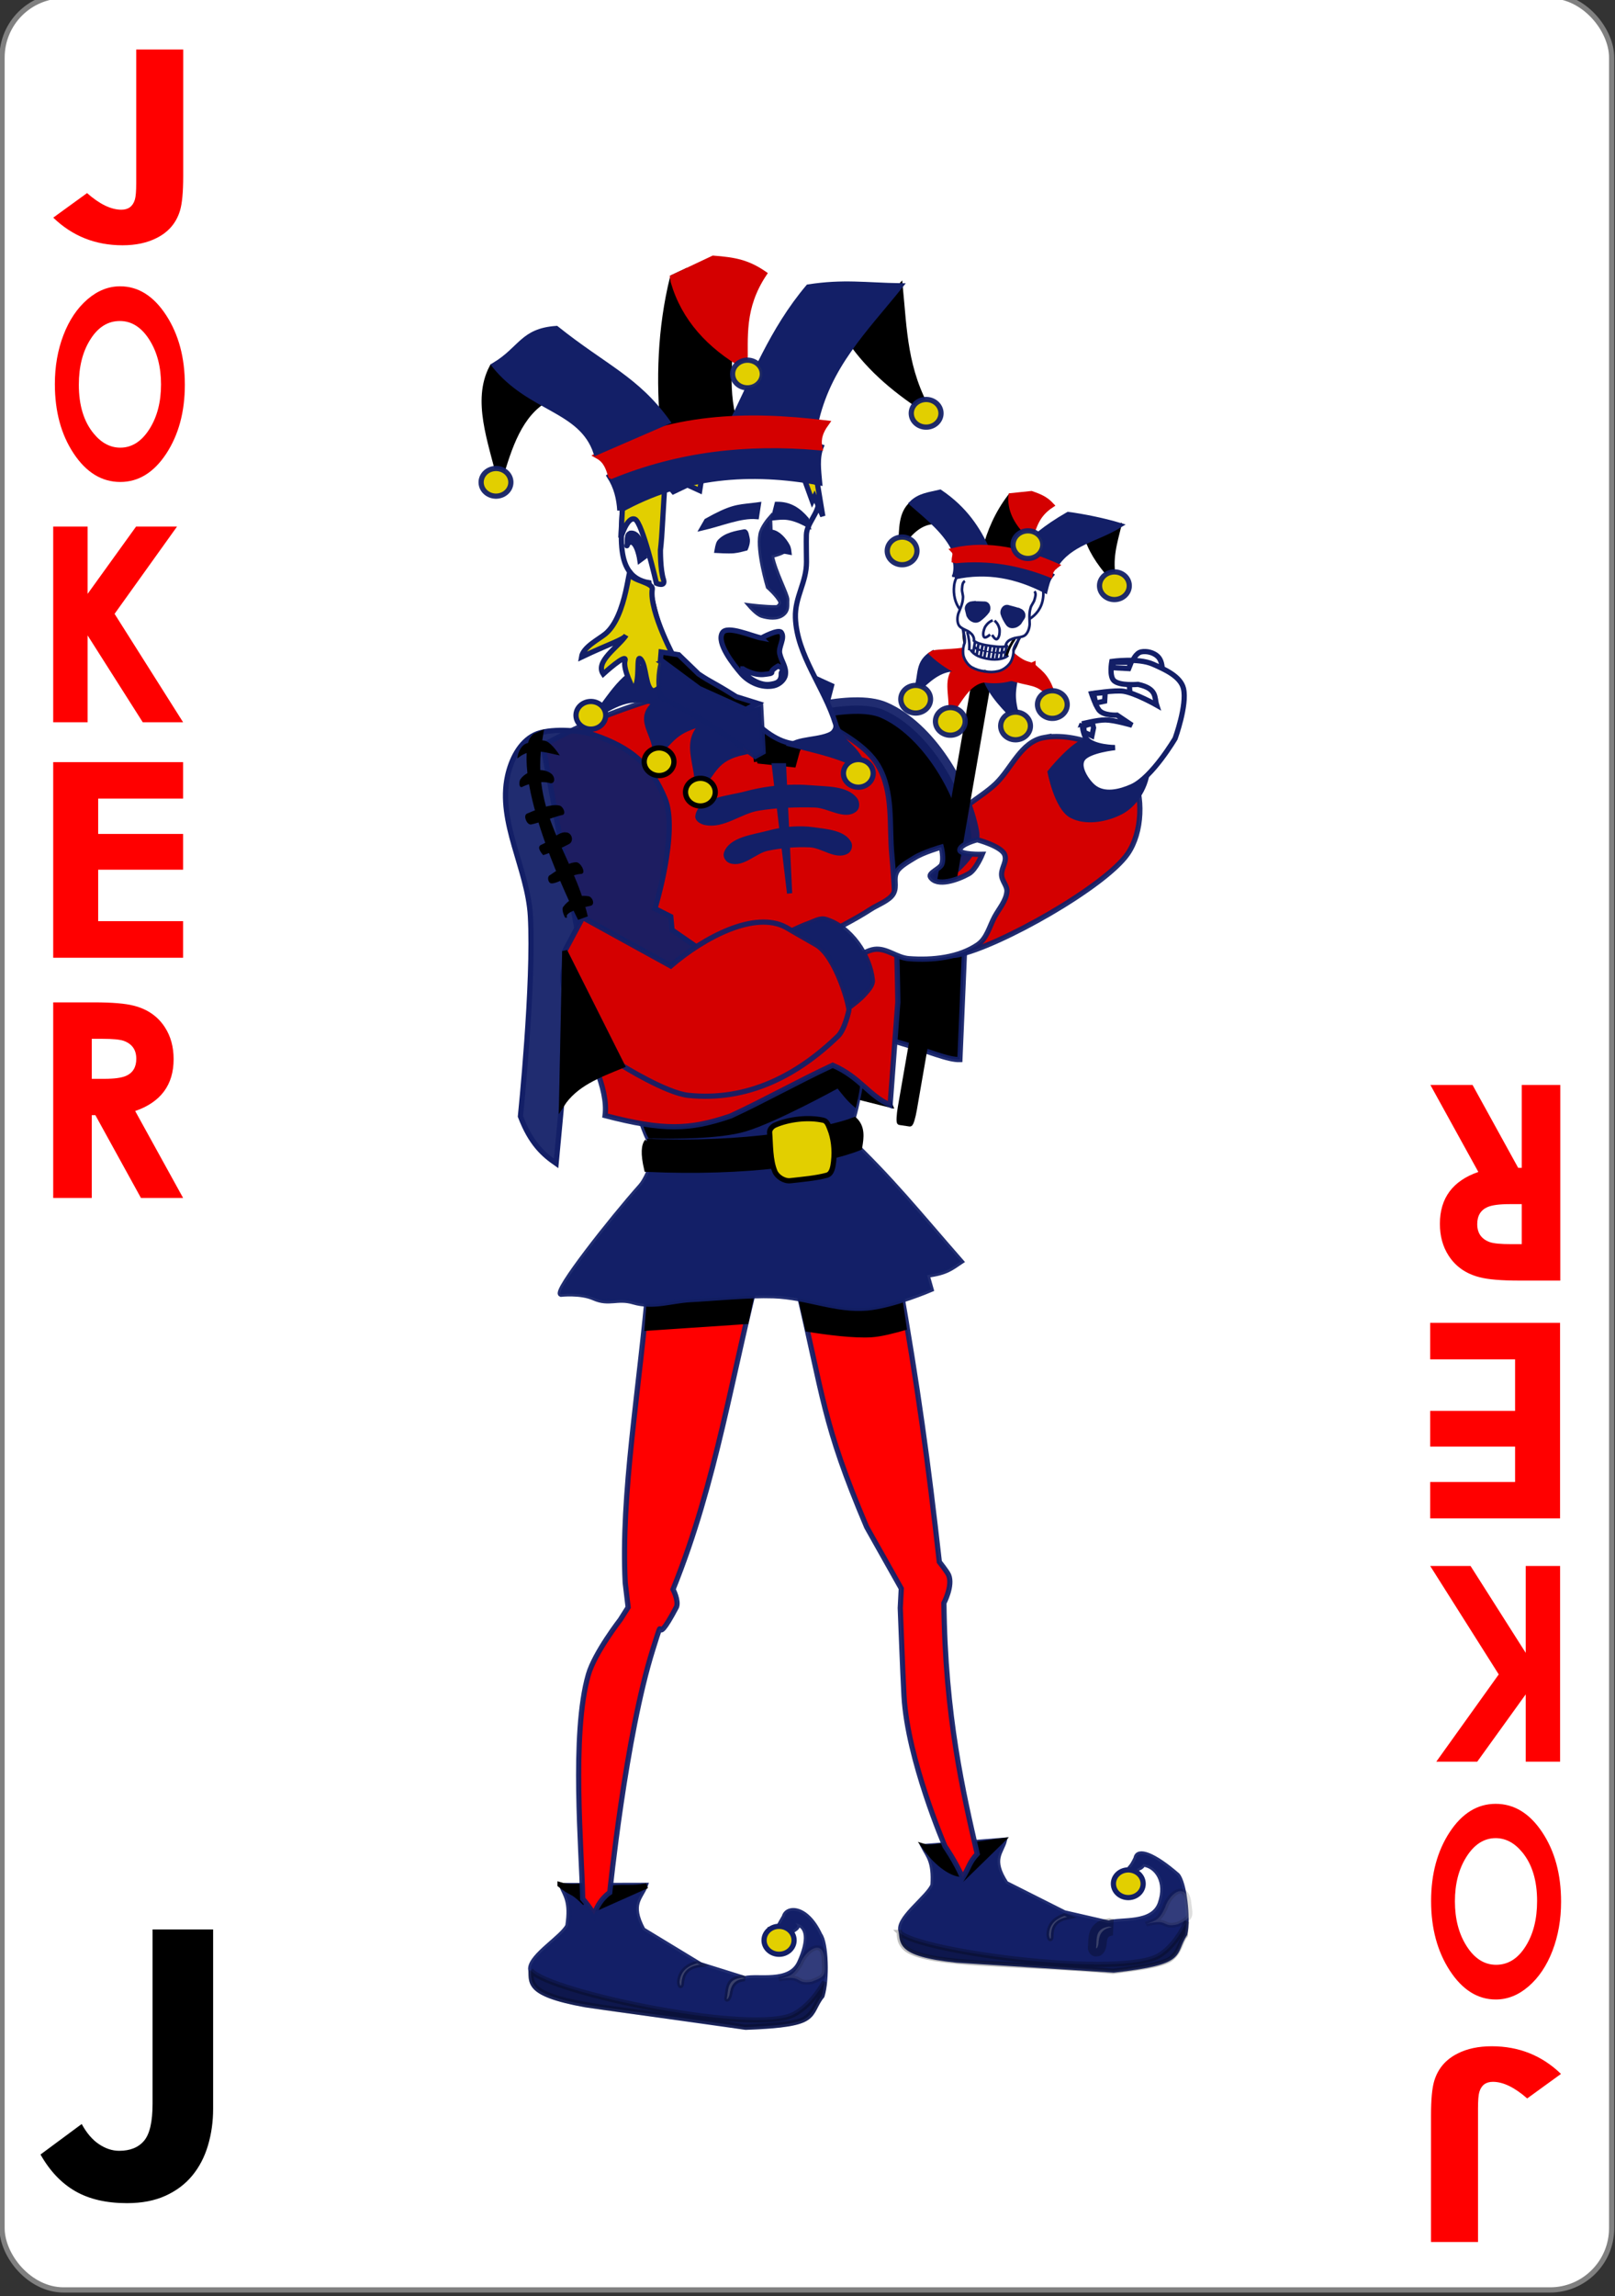 <?xml version="1.0" encoding="utf-8"?>
<!-- Generator: SketchAPI 2022.10.18.0 https://api.sketch.io -->
<svg version="1.1" xmlns="http://www.w3.org/2000/svg" xmlns:xlink="http://www.w3.org/1999/xlink" xmlns:sketchjs="https://sketch.io/dtd/" sketchjs:metadata="eyJuYW1lIjoiNGY2MWQyNzItMmM1NS00MWU4LThkYTEtOWUwZTJiNTQyYTBhLnNrZXRjaHBhZCIsInN1cmZhY2UiOnsiaXNQYWludCI6dHJ1ZSwibWV0aG9kIjoiZmlsbCIsImJsZW5kIjoibm9ybWFsIiwiZW5hYmxlZCI6dHJ1ZSwib3BhY2l0eSI6MSwidHlwZSI6InBhdHRlcm4iLCJwYXR0ZXJuIjp7InR5cGUiOiJwYXR0ZXJuIiwicmVmbGVjdCI6Im5vLXJlZmxlY3QiLCJyZXBlYXQiOiJyZXBlYXQiLCJzbW9vdGhpbmciOmZhbHNlLCJzcmMiOiJ0cmFuc3BhcmVudExpZ2h0Iiwic3giOjEsInN5IjoxLCJ4MCI6MC41LCJ4MSI6MSwieTAiOjAuNSwieTEiOjF9LCJpc0ZpbGwiOnRydWV9LCJjbGlwUGF0aCI6eyJlbmFibGVkIjp0cnVlLCJzdHlsZSI6eyJzdHJva2VTdHlsZSI6ImJsYWNrIiwibGluZVdpZHRoIjoxfX0sImRlc2NyaXB0aW9uIjoiTWFkZSB3aXRoIFNrZXRjaHBhZCIsIm1ldGFkYXRhIjp7fSwiZXhwb3J0RFBJIjo3MiwiZXhwb3J0Rm9ybWF0IjoicG5nIiwiZXhwb3J0UXVhbGl0eSI6MC45NSwidW5pdHMiOiJweCIsIndpZHRoIjozOTIsImhlaWdodCI6NTU3LCJwYWdlcyI6W3sid2lkdGgiOjM5MiwiaGVpZ2h0Ijo1NTd9XSwidXVpZCI6IjkyZDgwY2EzLTYzMWQtNGVkNS04MDc3LTRmM2NjN2MxZWY1MSJ9" width="392" height="557" viewBox="0 0 392 557">
<rect x="0" y="0" width="392" height="557" fill="#333333" stroke="none"/>
<path style="fill: none; stroke: #000000; mix-blend-mode: source-over; stroke-dasharray: none; stroke-dashoffset: 0; stroke-linecap: round; stroke-linejoin: round; stroke-miterlimit: 4; stroke-opacity: 1; stroke-width: 2;" sketchjs:tool="pencil" d="M0 0 L0.01 0.01 " transform="matrix(1,0,0,1,37,423)"/>
<path style="fill: none; stroke: #000000; mix-blend-mode: source-over; stroke-dasharray: none; stroke-dashoffset: 0; stroke-linecap: round; stroke-linejoin: round; stroke-miterlimit: 4; stroke-opacity: 1; stroke-width: 2;" sketchjs:tool="pencil" d="M0 0 L0.01 0.01 " transform="matrix(1,0,0,1,37,422)"/>
<path style="fill: none; stroke: #000000; mix-blend-mode: source-over; stroke-dasharray: none; stroke-dashoffset: 0; stroke-linecap: round; stroke-linejoin: round; stroke-miterlimit: 4; stroke-opacity: 1; stroke-width: 2;" sketchjs:tool="pencil" d="M0 0 L0.01 0.01 " transform="matrix(1,0,0,1,37,422)"/>
<g style="mix-blend-mode: source-over;" sketchjs:tool="clipart" transform="matrix(1.675,0,0,1.675,-0.134,-1.662)">
	<g id="layer1" transform="matrix(1,0,0,1,0,-719.362)" sketchjs:uid="1">
		<g id="g11669" sketchjs:uid="2">
			<rect id="rect4266" x="0.378" y="719.74" rx="8.919" ry="8.946" width="233.244" height="332.244" sketchjs:uid="3" style="fill: #ffffff; stroke: #808080; fill-opacity: 1; stroke-width: 0.756; stroke-linecap: butt; stroke-linejoin: miter; stroke-miterlimit: 4; stroke-dasharray: none; stroke-opacity: 1;"/>
			<g id="g4233" transform="matrix(0.073,0,0,0.074,-248.017,933.601)" sketchjs:uid="4" style="fill: none; stroke: #000000; stroke-width: 3.181; stroke-opacity: 1;">
			</g>
			<g id="g4211" transform="matrix(0.073,0,0,0.074,-248.017,933.601)" sketchjs:uid="5" style="fill: none; stroke: #000000; stroke-width: 3.181; stroke-opacity: 1;">
			</g>
			<g id="g4227" transform="matrix(0.073,0,0,0.074,-248.017,933.601)" sketchjs:uid="6" style="fill: none; stroke: #000000; stroke-width: 3.181; stroke-opacity: 1;">
			</g>
			<g id="text3755-0" transform="matrix(1.136,0,0,0.881,0,0)" sketchjs:uid="7" style="fill: #ff0000; fill-opacity: 1; stroke-width: 1; font-size: 3.772; font-family: 'Levenim MT'; font-renderer: native; font-weight: bold; font-style: normal;">
				<path id="path1771" d="m 23.441,846.622 q 0,3.884 -0.405,5.634 -0.704,3.051 -2.987,4.524 -1.814,1.195 -4.353,1.195 -5.185,0 -8.834,-4.545 l 4.311,-4.033 q 2.411,2.731 4.375,2.731 1.344,0 1.728,-1.664 0.171,-0.726 0.171,-2.71 V 825.795 h 5.996 z" sketchjs:uid="8" style="font-size: 43.703; line-height: 1.25;"/>
			</g>
			<g id="text3995-4" transform="matrix(0.82,0,0,1.22,0,0)" sketchjs:uid="9" style="fill: #ff0000; fill-opacity: 1; stroke-width: 1; font-size: 3.772; font-family: 'Levenim MT'; font-renderer: native; font-weight: bold; font-style: normal;">
				<path id="path1774" d="m 32.763,636.122 q 0,4.826 -3.292,8.193 -3.292,3.352 -8.118,3.352 -4.886,0 -8.223,-3.368 -3.337,-3.368 -3.337,-8.253 0,-3.157 1.518,-5.818 1.518,-2.661 4.239,-4.239 2.676,-1.548 5.773,-1.548 4.811,0 8.148,3.443 3.292,3.413 3.292,8.238 z m -4.209,-0.03 q 0,-3.127 -2.06,-5.307 -2.105,-2.225 -5.217,-2.225 -3.187,0 -5.232,2.21 -2.015,2.15 -2.015,5.352 0,3.668 2.631,5.803 2.045,1.669 4.69,1.669 3.082,0 5.172,-2.225 2.03,-2.165 2.03,-5.277 z" sketchjs:uid="10" style="font-size: 30.789; line-height: 1.25;"/>
			</g>
			<g id="text3999-9" transform="matrix(0.956,0,0,1.046,0,0)" sketchjs:uid="11" style="fill: #ff0000; fill-opacity: 1; stroke-width: 1; font-size: 3.772; font-family: 'Levenim MT'; font-renderer: native; font-weight: bold; font-style: normal;">
				<path id="path1777" d="M 27.839,788.675 H 21.723 L 13.361,776.646 V 788.675 H 8.148 v -27.096 h 5.213 v 9.321 l 7.35,-9.321 h 6.208 l -9.468,12.084 z" sketchjs:uid="12" style="font-size: 37.724; line-height: 1.25;"/>
			</g>
			<g id="text4003-8" transform="matrix(1.103,0,0,0.906,0,0)" sketchjs:uid="13" style="fill: #ff0000; fill-opacity: 1; stroke-width: 1; font-size: 3.772; font-family: 'Levenim MT'; font-renderer: native; font-weight: bold; font-style: normal;">
				<path id="path1780" d="M 24.128,948.185 H 7.062 V 916.922 H 24.128 v 5.823 H 12.97 v 5.653 h 11.158 v 5.717 H 12.97 v 8.225 h 11.158 z" sketchjs:uid="14" style="font-size: 43.527; line-height: 1.25;"/>
			</g>
			<g id="text4007-2" transform="matrix(1.018,0,0,0.982,0,0)" sketchjs:uid="15" style="fill: #ff0000; fill-opacity: 1; stroke-width: 1; font-size: 3.772; font-family: 'Levenim MT'; font-renderer: native; font-weight: bold; font-style: normal;">
				<path id="path1783" d="m 26.147,910.234 h -6.001 l -6.492,-12.218 h -0.51 v 12.218 H 7.652 v -28.85 h 5.825 q 3.844,0 5.648,0.49 2.922,0.765 4.432,3.197 1.236,1.981 1.236,4.687 0,5.688 -5.472,7.649 z m -6.668,-20.534 q 0,-1.981 -1.804,-2.648 -0.824,-0.294 -3.02,-0.294 h -1.51 v 5.903 h 1.726 q 2.177,0 3.138,-0.431 1.471,-0.667 1.471,-2.53 z" sketchjs:uid="16" style="font-size: 40.166; line-height: 1.25;"/>
			</g>
			<g id="text3755-0-7" transform="matrix(-1.136,0,0,-0.881,0,0)" sketchjs:uid="17" style="fill: #ff0000; fill-opacity: 1; stroke-width: 1; font-size: 3.772; font-family: 'Levenim MT'; font-renderer: native; font-weight: bold; font-style: normal;">
				<path id="path1798" d="m -182.614,-1165.378 q 0,3.884 -0.405,5.634 -0.704,3.051 -2.987,4.524 -1.814,1.195 -4.353,1.195 -5.185,0 -8.834,-4.545 l 4.311,-4.033 q 2.411,2.731 4.375,2.731 1.344,0 1.728,-1.664 0.171,-0.726 0.171,-2.71 v -21.958 h 5.996 z" sketchjs:uid="18" style="font-size: 43.703; line-height: 1.25;"/>
			</g>
			<g id="text3995-4-1" transform="matrix(-0.82,0,0,-1.22,0,0)" sketchjs:uid="19" style="fill: #ff0000; fill-opacity: 1; stroke-width: 1; font-size: 3.772; font-family: 'Levenim MT'; font-renderer: native; font-weight: bold; font-style: normal;">
				<path id="path1795" d="m -253.001,-816.125 q 0,4.826 -3.292,8.193 -3.292,3.352 -8.118,3.352 -4.886,0 -8.223,-3.368 -3.337,-3.368 -3.337,-8.253 0,-3.157 1.518,-5.818 1.518,-2.661 4.239,-4.239 2.676,-1.548 5.773,-1.548 4.811,0 8.148,3.443 3.292,3.413 3.292,8.238 z m -4.209,-0.03 q 0,-3.127 -2.06,-5.307 -2.105,-2.225 -5.217,-2.225 -3.187,0 -5.232,2.21 -2.014,2.15 -2.014,5.352 0,3.668 2.631,5.803 2.045,1.669 4.69,1.669 3.082,0 5.172,-2.225 2.03,-2.165 2.03,-5.277 z" sketchjs:uid="20" style="font-size: 30.789; line-height: 1.25;"/>
			</g>
			<g id="text3999-9-2" transform="matrix(-0.956,0,0,-1.046,0,0)" sketchjs:uid="21" style="fill: #ff0000; fill-opacity: 1; stroke-width: 1; font-size: 3.772; font-family: 'Levenim MT'; font-renderer: native; font-weight: bold; font-style: normal;">
				<path id="path1792" d="m -216.874,-905.489 h -6.115 l -8.363,-12.028 v 12.028 h -5.213 v -27.096 h 5.213 v 9.321 l 7.35,-9.321 h 6.208 l -9.468,12.084 z" sketchjs:uid="22" style="font-size: 37.724; line-height: 1.25;"/>
			</g>
			<g id="text4003-8-2" transform="matrix(-1.103,0,0,-0.906,0,0)" sketchjs:uid="23" style="fill: #ff0000; fill-opacity: 1; stroke-width: 1; font-size: 3.772; font-family: 'Levenim MT'; font-renderer: native; font-weight: bold; font-style: normal;">
				<path id="path1789" d="m -187.965,-1006.543 h -17.066 v -31.264 h 17.066 v 5.823 h -11.158 v 5.653 h 11.158 v 5.717 h -11.158 v 8.225 h 11.158 z" sketchjs:uid="24" style="font-size: 43.527; line-height: 1.25;"/>
			</g>
			<g id="text4007-2-1" transform="matrix(-1.018,0,0,-0.982,0,0)" sketchjs:uid="25" style="fill: #ff0000; fill-opacity: 1; stroke-width: 1; font-size: 3.772; font-family: 'Levenim MT'; font-renderer: native; font-weight: bold; font-style: normal;">
				<path id="path1786" d="m -203.692,-893.565 h -6.001 l -6.492,-12.218 h -0.51 v 12.218 h -5.491 v -28.85 h 5.825 q 3.844,0 5.648,0.49 2.922,0.765 4.432,3.197 1.236,1.981 1.236,4.687 0,5.688 -5.472,7.649 z m -6.668,-20.534 q 0,-1.981 -1.804,-2.648 -0.824,-0.294 -3.02,-0.294 h -1.51 v 5.903 h 1.726 q 2.177,0 3.138,-0.431 1.471,-0.667 1.471,-2.53 z" sketchjs:uid="26" style="font-size: 40.166; line-height: 1.25;"/>
			</g>
			<path id="path15686-8" d="m 164.77,822.392 c -1.26,-0.864 -1.003,-2.815 -0.974,-4.27 0.017,-0.889 0.193,-1.831 0.696,-2.588 0.225,-0.338 0.556,-0.693 0.974,-0.776 0.804,-0.16 1.785,0.107 2.366,0.647 0.581,0.54 0.672,1.436 0.696,2.2 0.018,0.575 -0.32,1.114 -0.418,1.682 -0.162,0.941 0.446,2.173 -0.278,2.847 -0.725,0.674 -2.238,0.824 -3.062,0.259 z" sketchjs:uid="27" style="fill: #ffffff; stroke: #131f67; fill-opacity: 1; stroke-width: 0.756; stroke-miterlimit: 4; stroke-dasharray: none; stroke-opacity: 1;"/>
			<path id="path3384-9" d="m 129.064,880.383 -2.291,-6.218 -6.023,0.457 2.063,4.187 z" sketchjs:uid="28" style="fill: #000000; stroke: #000000; fill-opacity: 1; stroke-width: 0.756; stroke-miterlimit: 4; stroke-dasharray: none; stroke-opacity: 1;"/>
			<path id="path3958-2" d="m 81.462,993.422 c 0.582,1.412 1.452,2.276 0.91,5.834 -0.824,1.668 -5.32,4.286 -5.389,6.194 0.315,1.781 -1.165,3.589 7.942,5.234 l 23.234,3.261 c 11.065,-0.394 8.801,-1.753 11.037,-4.56 0.735,-2.314 0.57,-7.645 -0.33,-8.815 -1.945,-4.181 -4.778,-4.034 -5.117,-2.63 -1.437,2.477 -0.73,1.128 -0.9,4.336 1.31,-2.712 3.561,-2.473 2.476,-3.426 1.965,0.364 2.092,2.539 0.621,5.756 -1.443,3.096 -6.071,1.826 -7.923,2.299 l -6.479,-2.025 -8.296,-5.036 c -2.081,-3.842 -0.264,-4.68 0.342,-6.45 z" sketchjs:uid="29" style="fill: #131f67; stroke: #131f67; fill-opacity: 1; stroke-width: 0.756; stroke-miterlimit: 4; stroke-dasharray: none; stroke-opacity: 0.941;"/>
			<path id="path3249-7" d="m 93.814,993.451 c -2.127,0.501 -3.811,-0.007 -5.939,0.489 l -1.275,2.724 z m -12.577,-0.143 c 2.045,1.568 1.544,0.685 3.357,2.415 l 2.578,-2.515 c -1.997,0.077 -3.951,0.701 -5.935,0.1 z" sketchjs:uid="30" style="fill: #000000; stroke: #000000; fill-opacity: 1; stroke-width: 0.756; stroke-miterlimit: 4; stroke-dasharray: none; stroke-opacity: 1;"/>
			<path id="path3958-5-9" d="m 133.905,987.781 c 0.684,1.323 1.599,2.094 1.379,5.575 -0.654,1.674 -4.778,4.539 -4.682,6.389 0.457,1.699 -0.82,3.557 8.129,4.475 l 22.748,1.435 c 10.667,-1.2 8.361,-2.346 10.283,-5.226 0.512,-2.292 -0.102,-7.435 -1.073,-8.5 -3.395,-2.946 -5.77,-3.832 -5.978,-2.45 -1.178,2.501 -0.954,0.233 -0.843,3.348 1.035,-2.72 1.191,-1.44 1.888,-2.512 1.931,0.206 3.602,2.512 2.456,5.732 -1.131,3.1 -5.714,2.215 -7.465,2.809 l -6.438,-1.48 -8.454,-4.256 c -2.341,-3.562 -0.656,-4.506 -0.221,-6.263 z" sketchjs:uid="31" style="fill: #131f67; stroke: #131f67; fill-opacity: 1; stroke-width: 0.756; stroke-miterlimit: 4; stroke-dasharray: none; stroke-opacity: 0.941;"/>
			<path id="path3249-2-5" d="m 145.223,986.933 c -1.3,0.157 -3.005,0.489 -4.112,0.533 l -0.873,4.334 z m -11.176,0.856 c 1.948,2.722 4.173,4.076 5.467,4.01 l -1.939,-4.301 c 0,0 -2.687,0.552 -3.528,0.291 z" sketchjs:uid="32" style="fill: #000000; stroke: #000000; fill-opacity: 1; stroke-width: 0.756; stroke-miterlimit: 4; stroke-dasharray: none; stroke-opacity: 1;"/>
			<path id="path3239-4" d="m 110.293,903.36 -16.139,1.859 c -1.467,16.845 -4.115,31.445 -3.475,44.337 l 0.425,3.569 -1.132,1.791 c 0,0 -3.709,4.779 -4.626,7.95 -2.494,8.634 -0.951,25.535 -0.828,32.458 1.21,1.453 1.652,2.32 1.652,2.32 0.72,-2.255 2.27,-3.213 2.27,-3.213 0,0 2.291,-22.679 6.255,-35.24 2.079,-6.586 -0.343,0.988 3.41,-6.109 0.362,-0.912 -0.496,-2.556 -0.496,-2.556 6.362,-15.736 8.543,-31.408 12.684,-47.17 z m 20.032,2.131 -14.793,0.842 c 3.953,16.52 3.694,19.97 10.142,35.178 l 5.011,8.9 -0.147,2.81 c 0,0 0.362,9.61 0.543,12.775 0.526,9.218 5.932,21.734 5.932,21.734 0,0 1.528,2.17 2.573,4.586 0.988,-1.648 0.91,-2.191 2.102,-3.481 -1.997,-8.701 -4.661,-19.927 -4.826,-36.33 0,0 1.322,-2.504 0.688,-4.03 -0.211,-0.508 -1.351,-1.926 -1.351,-1.926 -1.626,-14.451 -3.038,-24.91 -5.875,-41.058 z" sketchjs:uid="33" style="fill: #ff0000; stroke: #131f67; fill-opacity: 1; stroke-width: 0.756; stroke-miterlimit: 4; stroke-dasharray: none; stroke-opacity: 0.941;"/>
			<path id="path4269-3" d="m 110.231,903.592 -1.905,0.028 -14.173,1.865 c -0.191,2.503 -0.378,5.003 -0.56,7.487 l 14.813,-0.998 c 0.587,-2.792 1.185,-5.59 1.825,-8.382 z m 20.093,2.203 -14.793,0.963 c 0.444,2.118 0.912,4.225 1.402,6.315 3.204,0.514 6.885,0.974 9.416,0.825 1.382,-0.081 3.388,-0.596 5.02,-1.077 -0.338,-2.32 -0.682,-4.664 -1.045,-7.026 z" sketchjs:uid="34" style="fill: #000000; stroke: #000000; fill-opacity: 1; stroke-width: 0.25; stroke-miterlimit: 4; stroke-dasharray: none; stroke-opacity: 1;"/>
			<path id="path3231-1" d="m 89.059,869.609 c 0,0 2.809,10.525 4.663,15.023 0.478,1.161 1.438,2.477 1.438,2.477 0,0 -1.02,3.642 -2.256,5.029 -4.234,4.75 -12.557,15.325 -11.549,15.652 0,0 2.858,-0.328 4.789,0.529 2.218,0.985 3.378,-0.121 5.72,0.571 2.899,0.857 5.5,-0.179 8.247,-0.322 3.687,-0.192 8.37,-0.683 12.06,-0.56 4.908,0.164 9.029,2.184 13.579,1.774 3.786,-0.341 9.253,-2.691 9.253,-2.691 l -0.588,-2.068 c 2.818,-0.356 3.525,-1.039 4.937,-1.978 -6.089,-6.951 -10.19,-12.095 -16.48,-18.019 0,0 0.908,-2.812 1.233,-4.247 1.296,-5.734 2.838,-17.379 2.838,-17.379 z" sketchjs:uid="35" style="fill: #131f67; stroke: #131f67; fill-opacity: 1; stroke-width: 0.756; stroke-miterlimit: 4; stroke-dasharray: none; stroke-opacity: 0.941;"/>
			<path id="path4275-2" d="m 92.995,879.456 c 0.934,3.302 -0.193,2.265 0.734,4.591 0.133,0.334 0.289,0.66 0.466,0.987 3.194,0.084 10.137,0.114 13.902,-1.008 4.399,-1.31 13.404,-6.267 13.404,-6.267 0.883,1.11 1.535,1.956 2.478,2.735 0.035,-0.143 0.076,-0.317 0.103,-0.442 0.581,-2.659 0.375,-2.336 0.894,-5.817 -21.104,-0.782 -31.83,5.199 -31.98,5.221 z" sketchjs:uid="36" style="fill: #000000; stroke: #000000; fill-opacity: 1; stroke-width: 0.378; stroke-miterlimit: 4; stroke-dasharray: none; stroke-opacity: 1;"/>
			<path id="path3225-3" d="m 140.094,852.324 -0.916,21.483 c -1.767,0.056 -4.487,-1.229 -8.984,-2.517 -5.131,-1.47 -3.391,-10.602 -4.467,-12.631 z" sketchjs:uid="37" style="fill: #000000; stroke: #131f67; fill-opacity: 1; stroke-width: 0.756; stroke-miterlimit: 4; stroke-dasharray: none; stroke-opacity: 0.941;"/>
			<path id="path3223-3" d="m 151.374,827.167 c 4.579,-0.812 11.094,1.844 12.75,5.15 1.676,3.347 1.526,8.565 -0.634,11.685 -3.299,4.764 -18.488,13.345 -24.617,14.644 -4.824,1.023 -3.276,-12.69 -1.542,-18.076 0.944,-2.933 4.681,-4.468 7.022,-6.702 2.341,-2.234 3.651,-6.104 7.022,-6.702 z" sketchjs:uid="38" style="fill: #d40000; stroke: #131f67; fill-opacity: 1; stroke-width: 0.756; stroke-miterlimit: 4; stroke-dasharray: none; stroke-opacity: 0.941;"/>
			<path id="path3207-4" d="m 113.345,824.529 c 0,0 10.151,-3.367 14.815,-1.341 6.336,2.752 11.414,11.234 12.621,17.694 0.93,4.978 -12.19,10.701 -12.19,10.701 z" sketchjs:uid="39" style="fill: #000000; stroke: #131f67; fill-opacity: 1; stroke-width: 2.391; stroke-miterlimit: 4; stroke-dasharray: none; stroke-opacity: 0.941;"/>
			<path id="path3227-1" d="m 157.715,827.543 c -2.018,0.331 -5.46,4.628 -5.46,4.628 0,0 0.957,5.109 3.091,6.276 2.062,1.128 5.068,0.571 7.155,-0.516 2.226,-1.16 3.816,-3.991 3.837,-6.285 0.027,-2.952 -5.023,-4.692 -8.622,-4.103 z" sketchjs:uid="40" style="fill: #131f67; stroke: #131f67; fill-opacity: 1; stroke-width: 0.756; stroke-miterlimit: 4; stroke-dasharray: none; stroke-opacity: 1;"/>
			<path id="path3199-1" d="m 95.236,821.486 c -6.569,1.976 -11.955,4.276 -16.482,6.824 l 5.572,30.017 c -8.022,2.681 4.443,15.609 3.436,23.587 8.499,2.202 12.221,2.096 18.209,0.055 5.039,-2.339 9.691,-4.976 14.779,-7.347 3.96,1.718 5.245,4.428 8.314,5.761 l 1.121,-14.889 c 0,0 -0.177,-14.175 -0.859,-21.227 -0.424,-4.379 0.272,-9.204 -2.006,-13.057 -1.655,-2.799 -5.123,-4.625 -7.834,-6.23 -2.161,-1.278 -6.976,-3.063 -6.976,-3.063 z" sketchjs:uid="41" style="fill: #d40000; stroke: #131f67; fill-opacity: 1; stroke-width: 0.756; stroke-miterlimit: 4; stroke-dasharray: none; stroke-opacity: 0.941;"/>
			<path id="path3197-3" d="m 114.46,830.214 -3.56,-0.38 -0.405,-2.966 c -0.597,-2.947 -1.023,-0.403 0.387,-0.646 l 0.779,-2.088 3.932,1.937 z" sketchjs:uid="42" style="fill: #000000; stroke: #000000; fill-opacity: 1; stroke-width: 2.391; stroke-miterlimit: 4; stroke-dasharray: none; stroke-opacity: 1;"/>
			<path id="path3195-8" d="m 118.864,823.029 -3.658,6.733 -1.83,0.634 2.303,-7.155 z" sketchjs:uid="43" style="fill: #000000; stroke: #000000; fill-opacity: 1; stroke-width: 0.756; stroke-miterlimit: 4; stroke-dasharray: none; stroke-opacity: 1;"/>
			<path id="path3115-7" d="m 90.279,791.828 c 0.262,4.441 -1.801,11.984 3.841,12.916 0,0 1.414,8.986 4.328,11.622 4.396,3.977 7.788,5.915 11.982,9.413 2.385,1.989 4.428,2.614 6.807,2.26 1.639,-0.244 4.386,-1.354 3.932,-2.838 -1.612,-5.264 -5.639,-9.962 -5.823,-15.4 -0.101,-2.99 1.613,-5.081 1.604,-8.073 -0.004,-1.158 -0.046,-2.745 -0.017,-3.903 0.043,-1.721 1.825,-3.169 1.787,-4.89 -0.071,-3.22 -5.581,-6.074 -5.581,-6.074 l -11.631,0.494 z" sketchjs:uid="44" style="fill: #ffffff; stroke: #131f67; fill-opacity: 1; stroke-width: 0.756; stroke-miterlimit: 4; stroke-dasharray: none; stroke-opacity: 1;"/>
			<path id="path3082-5-4-4" d="m 95.311,816.338 c -4.64,0.968 -6.124,4.027 -8.937,7.66 3.391,-1.949 5.153,-2.996 9.05,-1.739 0.379,-3.201 0.08,-3.106 -0.113,-5.921 z" sketchjs:uid="45" style="fill: #131f67; stroke: #131f67; fill-opacity: 1; stroke-width: 0.756; stroke-miterlimit: 4; stroke-dasharray: none; stroke-opacity: 1;"/>
			<path id="path3123-2" d="m 91.452,803.516 c -0.248,-1.952 -0.465,6.015 -3.647,8.638 -0.961,0.792 -3.24,1.912 -3.462,3.358 3.987,-1.908 6.142,-2.521 6.459,-3.151 -1.13,1.711 -4.53,3.781 -3.312,5.605 0,0 3.509,-3.191 3.162,-1.951 -0.359,1.283 1.261,4.228 1.261,4.228 1.016,-1.287 0.288,-5.111 0.972,-4.466 0.941,0.887 0.65,4.487 1.942,4.635 2.118,-0.804 1.825,-3.498 3.207,-4.323 0,0 -3.918,-7.163 -3.433,-10.414 0.145,-0.974 -3.032,-1.252 -3.148,-2.159 z" sketchjs:uid="46" style="fill: #e2cf00; stroke: #131f67; fill-opacity: 1; stroke-width: 0.756; stroke-miterlimit: 4; stroke-dasharray: none; stroke-opacity: 1;"/>
			<path id="path3119-7" d="m 101.921,788.593 -5.754,0.065 -5.899,5.434 -0.219,4.133 c 0,0 0.91,-3.12 2.027,-2.683 1.104,0.432 3.126,9.289 3.126,9.289 0,0 1.39,0.598 1.017,-0.558 -0.469,-1.451 -0.434,-4.251 -0.434,-4.251 0,0 0.154,-1.241 0.253,-3.139 0.119,-2.264 0.414,-6.773 0.414,-6.773 l 1.209,1.447 2.036,-0.974 1.777,0.811 z m 14.445,0.41 1.42,3.919 0.318,-0.64 1.207,2.824 -0.791,-4.768 z" sketchjs:uid="47" style="fill: #e2cf00; stroke: #131f67; fill-opacity: 1; stroke-width: 0.756; stroke-miterlimit: 4; stroke-dasharray: none; stroke-opacity: 1;"/>
			<path id="path3126-7" d="m 102.474,795.801 -0.571,0.991 c 2.641,-0.607 5.493,-1.827 7.801,-1.629 l 0.26,-1.695 c -2.577,0.352 -3.315,0.146 -6.308,1.693 z" sketchjs:uid="48" style="fill: #131f67; stroke: #131f67; fill-opacity: 1; stroke-width: 0.756; stroke-miterlimit: 4; stroke-dasharray: none; stroke-opacity: 1;"/>
			<path id="path3128-9" d="m 112.678,793.401 -0.492,1.939 c 1.254,-0.12 2.388,-0.381 4.922,1.006 l -0.167,-0.766 c -1.173,-1.378 -2.459,-2.207 -4.262,-2.179 z" sketchjs:uid="49" style="fill: #131f67; stroke: #131f67; fill-opacity: 1; stroke-width: 0.756; stroke-miterlimit: 4; stroke-dasharray: none; stroke-opacity: 1;"/>
			<path id="path3130-3" d="m 107.958,797.379 c -1.194,0.221 -2.735,0.473 -3.609,1.493 -0.2,0.233 -0.36,1.199 -0.36,1.199 0,0 1.609,0.097 2.41,0.033 0.58,-0.047 1.716,-0.356 1.716,-0.356 0,0 0.394,-0.856 0.215,-1.476 -0.06,-0.207 -0.146,-0.935 -0.373,-0.893 z" sketchjs:uid="50" style="fill: #131f67; stroke: #131f67; fill-opacity: 1; stroke-width: 0.756; stroke-miterlimit: 4; stroke-dasharray: none; stroke-opacity: 1;"/>
			<path id="path3138-1" d="m 111.603,795.529 c 0,0 -1.058,1.218 -1.25,2.228 -0.469,2.469 1.067,7.575 1.067,7.575 0,0 1.389,1.217 1.81,2.126 0.157,0.338 -0.278,0.904 -0.674,0.911 -1.507,0.027 -3.735,-0.255 -3.735,-0.255 0,0 0.981,1.13 1.683,1.351 0.94,0.296 2.212,0.429 2.971,-0.164 0.776,-0.606 0.568,-1.16 0.615,-2.101 0.033,-0.67 -1.811,-4.05 -2.241,-6.404 0.44,-0.108 1.514,-0.353 2.058,-0.822 l -2.187,-1.428 z" sketchjs:uid="51" style="fill: #131f67; stroke: #131f67; fill-opacity: 1; stroke-width: 0.756; stroke-miterlimit: 4; stroke-dasharray: none; stroke-opacity: 0.941;"/>
			<path id="path3132-9" d="m 111.213,798.002 c -0.258,0.513 -0.22,1.623 -0.22,1.623 0,0 1.207,0.267 1.938,0.388 0.347,0.057 1.473,0.273 1.473,0.273 0,0 -0.053,-0.521 -0.22,-0.834 -0.465,-0.869 -1.345,-1.895 -2.262,-2.018 -0.419,-0.056 -0.577,0.306 -0.709,0.569 z" sketchjs:uid="52" style="fill: #131f67; stroke: #131f67; fill-opacity: 1; stroke-width: 0.756; stroke-miterlimit: 4; stroke-dasharray: none; stroke-opacity: 1;"/>
			<path id="path3134-8" d="m 110.418,812.751 c -1.364,-0.254 -4.958,-1.885 -5.651,-0.764 -0.903,1.461 1.577,4.597 2.712,5.911 1.114,1.289 3.026,2.153 4.754,1.763 0.766,-0.173 1.541,-0.843 1.657,-1.568 0.184,-1.151 -0.594,-1.967 -0.824,-3.111 -0.196,-0.975 0.82,-2.208 0.229,-3.034 -0.402,-0.562 -2.878,0.802 -2.878,0.802 z" sketchjs:uid="53" style="fill: #000000; stroke: #131f67; fill-opacity: 1; stroke-width: 0.756; stroke-miterlimit: 4; stroke-dasharray: none; stroke-opacity: 1;"/>
			<path id="path3136-6" d="m 107.724,817.215 c 0.002,0.887 2.272,2.482 3.891,2.257 0.879,-0.122 1.73,-0.287 1.673,-1.579 -0.016,-0.365 0.747,-0.583 -0.454,-1.08 0,0 -0.803,0.424 -0.955,0.832 0.23,0.267 -0.475,0.295 -0.937,0.363 -1.611,0.253 -3.217,-0.793 -3.217,-0.793 z" sketchjs:uid="54" style="fill: #ffffff; stroke: #131f67; fill-opacity: 1; stroke-width: 0.756; stroke-miterlimit: 4; stroke-dasharray: none; stroke-opacity: 1;"/>
			<path id="path3159-5" d="m 91.315,797.624 c 0.279,-0.141 0.691,-0.002 0.93,0.193 0.905,0.74 1.233,3.16 1.233,3.16 l -0.669,0.497 c 0,0 -0.373,-2.594 -1.32,-2.62 -0.307,-0.008 -0.709,0.605 -0.553,0.535 0.157,-0.07 -0.166,-1.491 0.378,-1.766 z" sketchjs:uid="55" style="fill: #131f67; stroke: #131f67; fill-opacity: 1; stroke-width: 0.756; stroke-miterlimit: 4; stroke-dasharray: none; stroke-opacity: 1;"/>
			<path id="path3201-0" d="m 86.147,826.779 c -2.132,-0.738 -6.557,-0.988 -8.576,-0.014 -2.231,1.077 -3.443,3.686 -3.942,5.977 -1.459,6.702 2.927,13.453 3.311,20.282 0.543,9.666 -1.444,29.007 -1.444,29.007 1.514,3.969 3.326,5.526 5.171,6.815 l 0.792,-8.473 0.459,-22.275 2.605,-4.871 12.755,7.02 4.695,-2.103 -4.504,-3.107 -0.189,-1.944 -2.291,-1.155 c 0,0 3.43,-11.145 1.459,-15.924 -2.054,-4.981 -4.923,-7.373 -10.301,-9.236 z" sketchjs:uid="56" style="fill: #131f67; stroke: #131f67; fill-opacity: 0.941; stroke-width: 0.756; stroke-miterlimit: 4; stroke-dasharray: none; stroke-opacity: 1;"/>
			<path id="path4302-2" d="m 112.3,831.258 2.199,18.472 -0.88,-18.472 z" sketchjs:uid="57" style="fill: #131f67; stroke: #131f67; fill-opacity: 1; stroke-width: 0.756; stroke-miterlimit: 4; stroke-dasharray: none; stroke-opacity: 1;"/>
			<path id="path3378-6" d="m 115.344,834.365 c -2.44,0.012 -4.902,0.347 -7.231,0.975 -2.471,0.667 -6.573,0.861 -6.901,3.234 -0.061,0.441 0.617,0.794 1.083,0.891 2.592,0.54 5.036,-1.657 7.653,-2.079 2.714,-0.437 5.489,-0.54 8.243,-0.461 1.928,0.055 4.289,1.828 5.743,0.65 0.391,-0.317 0.331,-1.043 0.022,-1.431 -1.278,-1.607 -4.048,-1.491 -6.189,-1.676 -0.805,-0.069 -1.609,-0.108 -2.423,-0.104 z m 1.002,6.041 c -1.65,-0.038 -3.321,0.192 -4.897,0.613 -2.206,0.59 -5.444,0.915 -6.108,2.958 -0.121,0.372 0.208,0.892 0.6,1.028 1.767,0.614 3.478,-1.427 5.32,-1.806 2.034,-0.419 4.142,-0.607 6.223,-0.506 1.787,0.086 3.762,1.833 5.277,0.948 0.362,-0.211 0.516,-0.802 0.326,-1.158 -0.817,-1.531 -3.291,-1.684 -5.107,-1.947 -0.54,-0.078 -1.083,-0.117 -1.634,-0.129 z" sketchjs:uid="58" style="fill: #131f67; stroke: #131f67; fill-opacity: 1; stroke-width: 0.756; stroke-miterlimit: 4; stroke-dasharray: none; stroke-opacity: 1;"/>
			<rect id="rect10679-0" x="279.349" y="785.841" rx="0.271" ry="2.15" width="2.036" height="68.49" transform="matrix(0.989,0.148,-0.171,0.985,0,0)" sketchjs:uid="59" style="fill: #000000; stroke: #000000; fill-opacity: 1; stroke-width: 0.756; stroke-linejoin: round; stroke-miterlimit: 4; stroke-dasharray: none; stroke-opacity: 1;"/>
			<path id="path3209-2" d="m 119.803,855.621 c 0,0 4.255,-2.133 6.421,-3.573 1.002,-0.666 2.776,-1.271 3.322,-2.293 0.599,-1.123 -0.113,-2.126 0.532,-3.227 0.426,-0.728 1.722,-1.442 2.542,-1.953 1.301,-0.811 3.861,-1.541 3.861,-1.541 0,0 0.413,1.669 0.066,2.515 -0.254,0.622 -1.997,1.24 -1.633,1.815 0.942,1.487 3.979,0.408 5.568,-0.487 1.024,-0.577 1.935,-2.799 1.935,-2.799 0,0 -3.378,0.083 -3.253,-0.668 0.138,-0.829 2.528,-1.443 2.528,-1.443 0,0 3.504,0.926 3.974,2.159 0.374,0.98 -0.435,1.802 -0.446,2.838 -0.011,0.971 0.84,1.637 0.773,2.5 -0.103,1.328 -1.12,2.454 -1.768,3.642 -0.759,1.392 -1.122,3.149 -2.479,4.076 -2.727,1.862 -6.566,2.27 -9.954,2.01 -1.777,-0.136 -3.224,-1.576 -4.989,-1.351 -1.918,0.245 -4.575,2.786 -4.575,2.786 z" sketchjs:uid="60" style="fill: #ffffff; stroke: #131f67; fill-opacity: 1; stroke-width: 0.756; stroke-miterlimit: 4; stroke-dasharray: none; stroke-opacity: 0.941;"/>
			<path id="path3205-4" d="m 113.177,855.965 c 0,0 2.669,-1.393 4.098,-1.887 0.783,-0.271 1.631,-0.813 2.428,-0.58 3.641,1.064 6.431,5.247 6.79,8.779 0.071,0.698 -0.547,1.382 -1.02,1.928 -1.447,1.671 -4.563,3.516 -4.563,3.516 z" sketchjs:uid="61" style="fill: #131f67; stroke: #131f67; fill-opacity: 1; stroke-width: 0.756; stroke-miterlimit: 4; stroke-dasharray: none; stroke-opacity: 0.941;"/>
			<path id="path3203-8" d="m 81.918,858.099 8.317,16.568 c 0,0 6.374,3.986 9.608,4.32 8.507,0.88 15.771,-2.848 21.686,-8.599 0.985,-0.958 1.561,-3.702 1.561,-3.702 0.164,-0.39 -1.808,-7.853 -4.762,-9.526 -2.116,-1.198 -4.359,-2.512 -4.359,-2.512 -4.495,-2.417 -11.787,1.387 -16.691,5.6 L 84.523,853.228 Z" sketchjs:uid="62" style="fill: #d40000; stroke: #131f67; fill-opacity: 1; stroke-width: 0.756; stroke-miterlimit: 4; stroke-dasharray: none; stroke-opacity: 0.941;"/>
			<path id="path3221-6" d="m 156.873,825.181 c 0,0 0.152,1.548 0.626,2.155 0.998,1.277 4.158,1.283 4.158,1.283 0,0 -3.728,0.39 -4.643,1.573 -0.911,1.178 0.537,3.31 1.475,4.108 1.573,1.339 3.923,0.726 5.608,-0.026 2.941,-1.313 6.267,-6.968 6.267,-6.968 0,0 1.779,-4.884 1.213,-7.24 -0.424,-1.762 -2.696,-2.765 -4.453,-3.535 -2.131,-0.934 -5.932,-0.387 -5.932,-0.387 0,0 -0.391,2.085 0.287,2.763 0.808,0.808 3.51,0.559 3.51,0.559 2.835,0.628 2.342,1.896 2.702,3.001 0,0 -3.073,-1.744 -4.807,-2.007 -1.274,-0.193 -4.624,0.346 -4.624,0.346 0,0 0.555,1.69 1.063,2.365 0.642,0.854 2.627,0.751 2.627,0.751 l 2.176,1.46 c 0,0 -2.529,-0.746 -3.836,-0.767 -1.157,-0.019 -3.418,0.567 -3.418,0.567 z" sketchjs:uid="63" style="fill: #ffffff; stroke: #131f67; fill-opacity: 1; stroke-width: 0.756; stroke-miterlimit: 4; stroke-dasharray: none; stroke-opacity: 1;"/>
			<path id="path3235-5" d="m 93.861,885.644 c -0.465,0.579 -0.604,1.724 -0.063,4.046 14.542,0.658 25.711,-1.06 30.838,-3.124 0.257,-1.476 0.457,-2.939 -0.714,-4.057 -3.927,1.578 -16.497,3.797 -30.061,3.135 z" sketchjs:uid="64" style="fill: #000000; stroke: #000000; fill-opacity: 1; stroke-width: 0.756; stroke-miterlimit: 4; stroke-dasharray: none; stroke-opacity: 1;"/>
			<path id="path3233-0" d="m 111.606,884.369 c 0.142,1.769 0.07,3.996 0.767,5.647 0.323,0.765 1.356,1.431 2.234,1.331 1.62,-0.185 3.73,-0.361 5.3,-0.796 0.734,-0.203 0.878,-1.231 0.963,-1.938 0.213,-1.776 -0.025,-3.49 -0.547,-4.777 -0.19,-0.469 -0.39,-1.122 -0.914,-1.241 -2.228,-0.508 -5.052,-0.151 -7.009,0.7 -0.423,0.184 -0.829,0.64 -0.794,1.073 z" sketchjs:uid="65" style="fill: #e2cf00; stroke: #000000; fill-opacity: 1; stroke-width: 0.756; stroke-miterlimit: 4; stroke-dasharray: none; stroke-opacity: 1;"/>
			<path id="path3361-9" d="m 77.954,827.178 c -1.878,11.244 4.511,17.063 6.569,26.052 0,0 -8.293,-16.292 -7.313,-24.526 0.153,-1.29 0.744,-1.526 0.744,-1.526 z" sketchjs:uid="66" style="fill: #ffffff; stroke: #000000; fill-opacity: 1; stroke-width: 1.5; stroke-miterlimit: 4; stroke-dasharray: none; stroke-opacity: 1;"/>
			<path id="path3363-0" d="m 78.551,827.699 c -0.741,-0.012 -1.699,0.238 -2.22,0.471 -0.88,0.393 -1.124,1.738 -1.124,1.738 1.928,-1.43 3.821,-0.731 5.72,-0.334 0,0 -0.952,-1.415 -1.724,-1.758 -0.174,-0.077 -0.406,-0.112 -0.652,-0.116 z m -0.318,4.306 c -1.024,0.013 -2.098,0.487 -2.637,1.27 -0.179,0.26 -0.183,1.09 0.101,0.931 0.683,-0.382 2.64,-0.977 4.069,-0.571 0.64,0.182 0.641,-0.721 0.133,-1.125 -0.456,-0.362 -1.052,-0.513 -1.666,-0.505 z m 2.364,5.076 c -1.365,0.002 -3.292,0.877 -4.098,1.215 -0.466,0.195 0.036,1.423 0.537,1.331 1.057,-0.194 3.342,-1.123 4.524,-1.37 0.419,-0.087 -0.01,-1.016 -0.425,-1.115 -0.168,-0.04 -0.343,-0.061 -0.538,-0.061 z m 1.382,3.936 c -1.044,0.008 -1.851,1.114 -3.454,1.813 -0.579,0.253 0.308,1.22 0.308,1.22 0,0 1.749,-0.55 3.662,-1.578 0.59,-0.317 0.37,-1.345 -0.305,-1.435 -0.072,-0.01 -0.142,-0.021 -0.211,-0.021 z m 1.568,4.332 c -1.365,0.065 -3.173,1.542 -3.762,1.881 -0.287,0.165 -0.14,0.908 0.197,0.933 0.844,0.062 2.799,-1.316 4.313,-1.373 0.573,-0.021 -0.174,-1.468 -0.747,-1.441 z m 0.924,4.878 c -0.911,0.073 -1.936,0.521 -2.68,1.538 -0.286,0.391 0.426,1.788 0.306,1.328 -0.158,-0.604 1.322,-1.216 3.548,-1.687 0.508,-0.108 0.202,-1.038 -0.309,-1.131 -0.262,-0.048 -0.561,-0.072 -0.865,-0.048 z" sketchjs:uid="67" style="fill: #000000; stroke: #000000; fill-opacity: 1; stroke-width: 0.25; stroke-miterlimit: 4; stroke-dasharray: none; stroke-opacity: 1;"/>
			<path id="path3386-0" d="m 81.918,858.099 -0.459,22.275 c 1.973,-3.076 5.424,-4.33 8.776,-5.707 z" sketchjs:uid="68" style="fill: #000000; stroke: #000000; fill-opacity: 1; stroke-width: 0.756; stroke-miterlimit: 4; stroke-dasharray: none; stroke-opacity: 1;"/>
			<path id="path3009-6" d="M 91.549,793.395" sketchjs:uid="69" style="fill: #ffffff; stroke: #000000; fill-opacity: 1; stroke-width: 2.391; stroke-miterlimit: 4; stroke-dasharray: none; stroke-opacity: 1;"/>
			<path id="path3082-1" d="m 71.33,773.609 c -2.452,4.767 -0.168,10.579 1.18,16.184 1.333,-4.596 2.889,-9.533 6.874,-11.692 -1.987,-3.157 -5.302,-3.272 -8.054,-4.492 z" sketchjs:uid="70" style="fill: #000000; stroke: #000000; fill-opacity: 1; stroke-width: 0.756; stroke-miterlimit: 4; stroke-dasharray: none; stroke-opacity: 1;"/>
			<path id="path3084-8" d="m 96.207,782.943 c -0.719,-7.558 -0.48,-15.046 1.34,-22.417 l 1.963,-0.925 6.631,6.277 c -0.012,5.204 -1.162,10.332 0.39,15.639 z" sketchjs:uid="71" style="fill: #000000; stroke: #000000; fill-opacity: 1; stroke-width: 0.756; stroke-miterlimit: 4; stroke-dasharray: none; stroke-opacity: 1;"/>
			<path id="path3088-93" d="m 130.526,761.867 c 0.608,6.251 0.652,12.072 4.221,18.232 -4.474,-2.837 -8.536,-6.099 -11.521,-10.46 1.407,-3.479 4.899,-5.052 7.3,-7.772 z" sketchjs:uid="72" style="fill: #000000; stroke: #000000; fill-opacity: 1; stroke-width: 0.756; stroke-miterlimit: 4; stroke-dasharray: none; stroke-opacity: 1;"/>
			<path id="path3086-4" d="m 105.935,781.873 c 3.396,-6.735 5.97,-13.662 11.272,-19.953 5.075,-0.794 8.321,-0.256 13.348,-0.171 -5.204,6.479 -10.517,11.587 -12.332,20.099 z" sketchjs:uid="73" style="fill: #131f67; stroke: #131f67; fill-opacity: 1; stroke-width: 0.756; stroke-miterlimit: 4; stroke-dasharray: none; stroke-opacity: 1;"/>
			<path id="path3072-4" d="m 89.901,794.277 c 9.257,-5.15 18.973,-5.854 28.954,-3.999 -0.156,-1.798 -0.421,-3.626 0.214,-5.208 -10.432,-3.166 -20.944,-3.076 -30.684,4.238 1.031,1.584 1.404,3.258 1.516,4.969 z" sketchjs:uid="74" style="fill: #131f67; stroke: #131f67; fill-opacity: 1; stroke-width: 0.756; stroke-miterlimit: 4; stroke-dasharray: none; stroke-opacity: 1;"/>
			<path id="path3090-6" d="m 97.649,761.166 c 1.539,5.304 5.179,9.296 10.407,12.294 0.07,-4.324 -0.517,-8.521 2.772,-13.461 -2.372,-1.634 -4.233,-2.01 -7.394,-2.248 l -5.888,2.775 z" sketchjs:uid="75" style="fill: #d40000; stroke: #d40000; fill-opacity: 1; stroke-width: 0.756; stroke-miterlimit: 4; stroke-dasharray: none; stroke-opacity: 1;"/>
			<path id="path3074-06" d="m 88.688,789.186 c 9.619,-3.901 19.466,-5.042 30.053,-4.125 -0.25,-1.237 0.185,-2.322 0.909,-3.344 -11.261,-1.375 -22.644,-1.104 -32.848,4.616 1.213,0.684 1.526,1.779 1.885,2.853 z" sketchjs:uid="76" style="fill: #d40000; stroke: #d40000; fill-opacity: 1; stroke-width: 1; stroke-miterlimit: 4; stroke-dasharray: none; stroke-opacity: 1;"/>
			<path id="path15561-1" d="m 161.25,817.048 2.391,0.129 0.359,-0.906 h -2.511 z" sketchjs:uid="77" style="fill: #ffffff; stroke: #131f67; fill-opacity: 1; stroke-width: 0.756; stroke-miterlimit: 4; stroke-dasharray: none; stroke-opacity: 1;"/>
			<path id="path15563-8" d="m 158.853,822.171 1.302,-0.275 0.077,-1.239 -1.685,0.138 z" sketchjs:uid="78" style="fill: #ffffff; stroke: #131f67; fill-opacity: 1; stroke-width: 0.756; stroke-miterlimit: 4; stroke-dasharray: none; stroke-opacity: 1;"/>
			<path id="path15565-4" d="m 157.193,826.402 1.115,0.518 0.239,-1.165 -0.159,-0.647 -1.274,0.388 z" sketchjs:uid="79" style="fill: #ffffff; stroke: #131f67; fill-opacity: 1; stroke-width: 0.756; stroke-miterlimit: 4; stroke-dasharray: none; stroke-opacity: 1;"/>
			<path id="path4558-9" d="m 112.889,1001.588 c 0.005,0.032 0.028,0.318 -0.104,0.517 -0.134,0.203 0.083,0.163 0.083,0.163 0.164,0.029 0.104,-0.337 0.289,-0.536 z" sketchjs:uid="80" style="fill: #ffffff; stroke: #000000; fill-opacity: 1; stroke-width: 2.391; stroke-miterlimit: 4; stroke-dasharray: none; stroke-opacity: 1;"/>
			<path id="path4573-6" d="m 77.038,1005.743 c 2.57,3.119 32.534,9.445 38.156,6.291 1.985,-1.092 3.451,-3.059 4.361,-4.662 l -0.384,2.051 c -0.764,0.68 -0.968,2.522 -2.701,3.438 -1.41,0.623 -3.857,0.842 -8.435,1.073 -5.995,-1.045 -13.023,-1.831 -18.902,-2.63 -5.338,-0.725 -9.419,-1.526 -11.164,-2.899 -0.764,-0.674 -1.059,-1.459 -0.93,-2.661 z" sketchjs:uid="81" style="fill: #000000; stroke: #000000; opacity: 0.25; fill-opacity: 1; stroke-width: 0.756; stroke-miterlimit: 4; stroke-dasharray: none; stroke-opacity: 1;"/>
			<path id="path4586-3" d="m -287,898.27 c 52.987,-11.463 33.102,14.3 70.046,7.131 33.82,-15.085 28.753,-17.592 27.788,-62.464 -5.061,-48.954 -41.301,-18.35 -52.666,15.709 -15.58,32.766 -23.246,31.868 -45.169,39.625 z" transform="matrix(0.067,0,0,0.056,132.229,956.649)" sketchjs:uid="82" style="fill: #ffffff; stroke: #000000; opacity: 0.13; fill-opacity: 1; stroke-width: 12.394; stroke-miterlimit: 4; stroke-dasharray: none; stroke-opacity: 1; filter: filter4594-85;"/>
			<path id="path4588-7" d="m 108.001,1006.906 c -1.694,0.116 -2.043,1.212 -2.203,2.314 -0.16,0.663 -0.534,0.908 -0.346,0.311 0.191,-1.4 0.173,-2.602 2.176,-2.751 z" sketchjs:uid="83" style="fill: #ffffff; stroke: #000000; opacity: 0.25; fill-opacity: 1; stroke-width: 0.756; stroke-miterlimit: 4; stroke-dasharray: none; stroke-opacity: 1;"/>
			<path id="path4794-8" d="m 101.5,1004.874 c -2.201,0.274 -2.57,1.622 -2.668,2.634 0.008,0.446 -0.219,0.69 -0.274,-0.153 0.174,-1.837 1.608,-2.405 2.537,-2.666 z" sketchjs:uid="84" style="fill: #ffffff; stroke: #000000; opacity: 0.25; fill-opacity: 1; stroke-width: 0.756; stroke-miterlimit: 4; stroke-dasharray: none; stroke-opacity: 1;"/>
			<path id="path9399-3-8-8" d="m 115.151,1001.351 c 0,1.117 -0.974,2.023 -2.176,2.023 -1.202,0 -2.176,-0.906 -2.176,-2.023 0,-1.117 0.974,-2.023 2.176,-2.023 1.202,0 2.176,0.906 2.176,2.023 z" sketchjs:uid="85" style="fill: #e2cf00; stroke: #131f67; fill-opacity: 1; stroke-width: 0.756; stroke-linejoin: round; stroke-miterlimit: 4; stroke-dasharray: none; stroke-opacity: 1;"/>
			<path id="path4573-2-2" d="m 130.405,1000.211 c 2.777,2.826 32.562,6.728 37.775,3.263 1.843,-1.203 3.103,-3.213 3.853,-4.832 l -0.198,2.012 c -0.687,0.714 -0.727,2.511 -2.339,3.525 -1.322,0.707 -3.691,1.099 -8.138,1.661 -5.94,-0.568 -12.866,-0.808 -18.672,-1.146 -5.272,-0.307 -9.322,-0.779 -11.144,-1.978 -0.804,-0.595 -1.159,-1.332 -1.137,-2.505 z" sketchjs:uid="86" style="fill: #000000; stroke: #000000; opacity: 0.25; fill-opacity: 1; stroke-width: 0.756; stroke-miterlimit: 4; stroke-dasharray: none; stroke-opacity: 1;"/>
			<path id="path4586-4-9" d="m -287,898.27 c 52.987,-11.463 33.102,14.3 70.046,7.131 33.82,-15.085 28.753,-17.592 27.788,-62.464 -5.061,-48.954 -41.301,-18.35 -52.666,15.709 -15.58,32.766 -23.246,31.868 -45.169,39.625 z" transform="matrix(0.065,-0.005,0.005,0.054,180.318,949.059)" sketchjs:uid="87" style="fill: #ffffff; stroke: #000000; opacity: 0.13; fill-opacity: 1; stroke-width: 12.773; stroke-miterlimit: 4; stroke-dasharray: none; stroke-opacity: 1; filter: filter4594-8-6;"/>
			<path id="path4588-6-1" d="m 161.184,999.457 c -1.628,0.237 -1.872,1.323 -1.932,2.401 -0.098,0.653 -0.438,0.918 -0.308,0.326 0.065,-1.368 -0.055,-2.529 1.869,-2.821 z" sketchjs:uid="88" style="fill: #ffffff; stroke: #000000; opacity: 0.25; fill-opacity: 1; stroke-width: 2.391; stroke-miterlimit: 4; stroke-dasharray: none; stroke-opacity: 1;"/>
			<path id="path4794-6-3" d="m 154.726,997.968 c -2.105,0.427 -2.347,1.758 -2.355,2.744 0.045,0.431 -0.152,0.684 -0.278,-0.127 0.011,-1.789 1.349,-2.445 2.226,-2.766 z" sketchjs:uid="89" style="fill: #ffffff; stroke: #000000; opacity: 0.25; fill-opacity: 1; stroke-width: 0.756; stroke-miterlimit: 4; stroke-dasharray: none; stroke-opacity: 1;"/>
			<path id="path3082-2-5" d="m 138.894,816.863 c -1.939,1.685 -0.795,3.997 -1.007,6.549 1.365,-1.764 2.467,-4.223 4.75,-4.598 -0.859,-1.264 -2.588,-1.064 -3.743,-1.951 z" sketchjs:uid="90" style="fill: #d40000; stroke: #d40000; fill-opacity: 1; stroke-width: 0.756; stroke-miterlimit: 4; stroke-dasharray: none; stroke-opacity: 1;"/>
			<path id="path3088-9-9" d="m 147.355,817.928 c -0.597,2.981 -0.646,3.607 0.27,6.93 -1.856,-1.896 -3.88,-3.854 -4.761,-6.265 1.217,-1.433 2.881,0.288 4.491,-0.664 z" sketchjs:uid="91" style="fill: #131f67; stroke: #131f67; fill-opacity: 1; stroke-width: 0.756; stroke-miterlimit: 4; stroke-dasharray: none; stroke-opacity: 1;"/>
			<path id="path3082-5-8" d="m 135.269,814.932 c -2.294,1.379 -1.645,2.931 -2.385,5.398 1.735,-1.536 3.198,-3.078 5.565,-3.127 -0.15,-1.635 -2.205,-1.242 -3.18,-2.271 z" sketchjs:uid="92" style="fill: #131f67; stroke: #131f67; fill-opacity: 1; stroke-width: 0.756; stroke-miterlimit: 4; stroke-dasharray: none; stroke-opacity: 1;"/>
			<path id="path3082-5-5-4" d="m 149.647,816.82 c 0.643,0.842 2.03,1.228 2.863,4.247 -2.184,-2.313 -2.874,-1.619 -6.211,-2.735 1.577,-1.042 2.047,-0.916 3.348,-1.513 z" sketchjs:uid="93" style="fill: #d40000; stroke: #d40000; fill-opacity: 1; stroke-width: 1; stroke-miterlimit: 4; stroke-dasharray: none; stroke-opacity: 1;"/>
			<path id="path3074-0-0" d="m 146.673,815.088 c -3.889,1.05 -2.908,1.485 -6.374,-0.847 -0.068,0.557 -4.725,0.417 -5.177,0.764 4.249,3.978 10.679,5.527 14.51,1.811 -0.42,-0.438 -0.931,0.051 -2.959,-1.728 z" sketchjs:uid="94" style="fill: #d40000; stroke: #d40000; fill-opacity: 1; stroke-width: 0.756; stroke-miterlimit: 4; stroke-dasharray: none; stroke-opacity: 1;"/>
			<path id="path13374-7" d="m 148.451,810.185 c -0.769,4.431 -3.303,7.738 -5.658,7.384 -2.355,-0.353 -3.641,-4.232 -2.871,-8.664 0.769,-4.431 3.303,-7.738 5.658,-7.384 2.355,0.353 3.641,4.232 2.871,8.664 z" sketchjs:uid="95" style="fill: #ffffff; stroke: #000000; fill-opacity: 1; stroke-width: 0.378; stroke-miterlimit: 4; stroke-dasharray: none; stroke-opacity: 1;"/>
			<path id="path584-7-6" d="m 143.926,810.183 c -0.434,0.215 -0.536,0.294 -0.802,0.565 -0.098,0.105 -0.289,0.356 -0.361,0.533 -0.071,0.177 -0.147,0.438 -0.171,0.579 -0.082,0.477 0.029,0.8 0.209,0.816 0.162,0.007 0.392,-0.117 0.76,-0.422" sketchjs:uid="96" style="fill: #ffffff; stroke: #131f67; fill-rule: evenodd; fill-opacity: 1; stroke-width: 0.378; stroke-miterlimit: 4; stroke-dasharray: none; stroke-opacity: 1;"/>
			<path id="path585-6-3" d="m 144.202,810.23 c 0.339,0.331 0.409,0.436 0.571,0.771 0.057,0.128 0.154,0.423 0.162,0.612 0.008,0.189 -0.009,0.459 -0.033,0.6 -0.083,0.476 -0.298,0.751 -0.475,0.714 -0.156,-0.041 -0.332,-0.226 -0.578,-0.622" sketchjs:uid="97" style="fill: #ffffff; stroke: #131f67; fill-rule: evenodd; fill-opacity: 1; stroke-width: 0.378; stroke-linejoin: bevel; stroke-miterlimit: 4; stroke-dasharray: none; stroke-opacity: 1;"/>
			<path id="path573-6-6" d="m 139.159,808.549 c -0.644,-0.804 -0.969,-2.081 -0.819,-3.385 0.167,-1.437 1.22,-2.73 2.569,-3.355 1.509,-0.683 3.817,-0.589 5.214,-0.311 0.954,0.144 3,0.922 3.66,1.554 1.162,1.087 1.648,2.455 1.447,3.901 -0.179,1.456 -1.025,2.459 -1.946,3.026" sketchjs:uid="98" style="fill: #ffffff; stroke: #131f67; fill-opacity: 1; stroke-width: 0.378; stroke-linecap: round; stroke-linejoin: round; stroke-miterlimit: 4; stroke-dasharray: none; stroke-opacity: 1;"/>
			<path id="path613-8-1" d="m 139.603,811.483 c 0.169,0.664 0.357,1.315 0.274,1.957 -0.217,0.495 -0.283,1.108 -0.229,1.613 0.062,0.69 0.617,1.581 1.263,1.947 0.667,0.345 1.099,0.474 1.891,0.592" sketchjs:uid="99" style="fill: #ffffff; stroke: #131f67; fill-opacity: 1; stroke-width: 0.378; stroke-miterlimit: 4; stroke-dasharray: none; stroke-opacity: 1;"/>
			<path id="path611-1-5" d="m 140.246,811.867 c 0.141,0.529 0.179,0.727 0.257,1.245 0.06,0.477 0.063,0.763 0.037,1.423" sketchjs:uid="100" style="fill: #ffffff; stroke: #131f67; fill-opacity: 1; stroke-width: 0.378; stroke-miterlimit: 4; stroke-dasharray: none; stroke-opacity: 1;"/>
			<path id="path580-4-4" d="m 139.907,804.502 c -0.353,0.205 -0.38,0.589 -0.422,1.161 -0.03,0.435 0.191,0.901 0.138,1.295 -0.035,0.843 -0.442,1.629 -0.683,2.286 -0.22,0.763 -0.096,1.467 0.168,1.772 0.265,0.301 0.646,0.467 1.044,0.649 0.365,0.15 0.535,0.34 0.788,0.583 0.284,0.39 0.318,0.683 0.25,1.026" sketchjs:uid="101" style="fill: #ffffff; stroke: #131f67; fill-opacity: 1; stroke-width: 0.378; stroke-linejoin: round; stroke-miterlimit: 4; stroke-dasharray: none; stroke-opacity: 1;"/>
			<path id="path614-9-2" d="m 147.862,812.722 c -0.385,0.581 -0.784,1.144 -0.922,1.778 0.038,0.534 -0.106,1.135 -0.329,1.598 -0.292,0.637 -1.125,1.296 -1.863,1.455 -0.737,0.159 -1.191,0.154 -1.982,0.035" sketchjs:uid="102" style="fill: #ffffff; stroke: #131f67; fill-opacity: 1; stroke-width: 0.378; stroke-miterlimit: 4; stroke-dasharray: none; stroke-opacity: 1;"/>
			<g id="g637-0-0" transform="matrix(0.04,0.006,-0.006,0.037,133.835,798.788)" sketchjs:uid="103" style="fill: #ffffff; stroke: #131f67; fill-opacity: 1; stroke-width: 9.702; stroke-miterlimit: 4; stroke-dasharray: none; stroke-opacity: 1;">
				<path id="path588-9-9" d="m 236.52,349.73 c 14.718,9.027 40.161,10.419 62.956,10.009 25.394,-0.129 47.133,-1.963 61.409,-10.597" sketchjs:uid="104"/>
				<path id="path608-5-7" d="m 241.67,373.28 c 16.238,10.204 35.334,13.708 57.326,12.878 22.842,-0.556 40.351,-2.478 56.001,-13.172" sketchjs:uid="105"/>
				<g id="g625-8-3" sketchjs:uid="106">
					<path id="path609-9-7" d="m 229.89,385.64 c 17.367,20.948 41.608,24.585 69.173,25.315 29.519,1.077 59.166,-10.645 66.819,-25.314" sketchjs:uid="107"/>
					<g id="g615-0-2" sketchjs:uid="108">
						<path id="path589-0-6" d="m 241.44,354.26 -0.416,41.212" sketchjs:uid="109"/>
						<path id="path592-0-0" d="m 254.97,358.63 -0.208,44.126" sketchjs:uid="110"/>
						<path id="path593-7-1" d="m 269.96,360.5 -0.416,46.208" sketchjs:uid="111"/>
						<path id="path594-2-6" d="m 283.49,361.54 -0.209,46.832" sketchjs:uid="112"/>
						<path id="path595-5-5" d="m 298.68,361.96 v 46.832" sketchjs:uid="113"/>
						<path id="path598-5-7" d="m 313.25,361.75 0.208,46.832" sketchjs:uid="114"/>
						<path id="path599-2-5" d="m 326.78,360.5 0.416,46" transform="matrix(1,0,0,1,-0.416,-0)" sketchjs:uid="115"/>
						<path id="path604-1-4" d="m 341.56,358 0.208,44.126" sketchjs:uid="116"/>
						<path id="path606-4-1" d="m 355.3,352.59 0.417,41.628" sketchjs:uid="117"/>
					</g>
				</g>
			</g>
			<path id="path612-6-2" d="m 147.106,812.867 c -0.313,0.461 -0.416,0.638 -0.665,1.107 -0.219,0.435 -0.318,0.705 -0.517,1.34" sketchjs:uid="118" style="fill: #ffffff; stroke: #000000; fill-opacity: 1; stroke-width: 0.378; stroke-miterlimit: 4; stroke-dasharray: none; stroke-opacity: 1;"/>
			<path id="path586-7-0" d="m 140.998,807.607 c 0.552,-0.007 1.082,0.015 1.629,0.038 0.732,-0.059 0.956,0.74 0.665,1.272 -0.33,0.463 -0.749,0.848 -1.216,1.211 -0.36,0.273 -0.731,0.271 -1.058,0.11 -0.267,-0.114 -0.497,-0.312 -0.709,-0.724 -0.066,-0.337 -0.143,-0.518 -0.229,-0.937 -0.058,-0.384 0.226,-0.902 0.918,-0.971 z" sketchjs:uid="119" style="fill: #131f67; stroke: #131f67; fill-rule: evenodd; fill-opacity: 1; stroke-width: 0.378; stroke-miterlimit: 4; stroke-dasharray: none; stroke-opacity: 1;"/>
			<path id="path581-6-0" d="m 149.979,805.991 c 0.266,0.298 0.161,0.67 0.007,1.226 -0.118,0.422 -0.486,0.8 -0.569,1.189 -0.252,0.81 -0.132,1.676 -0.126,2.37 -0.05,0.789 -0.405,1.421 -0.759,1.633 -0.353,0.209 -0.943,0.261 -1.211,0.31 -0.311,0.052 -0.642,0.18 -0.948,0.339 -0.377,0.243 -0.53,0.54 -0.582,0.886" sketchjs:uid="120" style="fill: #ffffff; stroke: #131f67; fill-opacity: 1; stroke-width: 0.378; stroke-linejoin: round; stroke-miterlimit: 4; stroke-dasharray: none; stroke-opacity: 1;"/>
			<path id="path587-8-1" d="m 147.862,808.636 c -0.522,-0.168 -1.032,-0.303 -1.559,-0.44 -0.674,-0.27 -1.158,0.423 -1.062,1.013 0.157,0.536 0.424,1.024 0.744,1.505 0.249,0.365 0.603,0.471 0.967,0.414 0.292,-0.03 0.577,-0.151 0.918,-0.48 0.177,-0.301 0.311,-0.45 0.535,-0.823 0.185,-0.347 0.091,-0.922 -0.543,-1.19 z" sketchjs:uid="121" style="fill: #131f67; stroke: #131f67; fill-rule: evenodd; fill-opacity: 1; stroke-width: 0.378; stroke-miterlimit: 4; stroke-dasharray: none; stroke-opacity: 1;"/>
			<path id="path3082-0-4" d="m 132.283,793.269 c -1.708,1.422 -1.5,3.774 -1.671,5.943 1.199,-1.492 2.389,-2.996 4.41,-3.302 -0.436,-1.366 -1.595,-1.823 -2.625,-2.583 z" sketchjs:uid="122" style="fill: #000000; stroke: #000000; fill-opacity: 1; stroke-width: 0.756; stroke-miterlimit: 4; stroke-dasharray: none; stroke-opacity: 1;"/>
			<path id="path3084-9-6" d="m 142.768,800.093 c 0.72,-2.793 1.869,-5.445 3.728,-7.864 l 1.029,-0.093 2.17,3.051 c -0.728,1.862 -1.968,3.559 -1.993,5.647 z" sketchjs:uid="123" style="fill: #000000; stroke: #000000; fill-opacity: 1; stroke-width: 0.756; stroke-miterlimit: 4; stroke-dasharray: none; stroke-opacity: 1;"/>
			<path id="path3088-5-0" d="m 162.205,796.467 c -0.614,2.513 -1.4,4.982 -0.718,7.82 -1.541,-1.652 -3.103,-3.754 -3.785,-5.819 1.098,-1.185 3.081,-1.232 4.503,-2.001 z" sketchjs:uid="124" style="fill: #000000; stroke: #000000; fill-opacity: 1; stroke-width: 0.756; stroke-miterlimit: 4; stroke-dasharray: none; stroke-opacity: 1;"/>
			<path id="path3086-3-7" d="m 147.262,800.705 c 2.607,-2.425 4.177,-3.857 7.605,-5.841 2.088,0.271 5.087,0.868 7.416,1.567 -3.411,2.077 -7.151,2.493 -9.292,5.884 z" sketchjs:uid="125" style="fill: #131f67; stroke: #131f67; fill-opacity: 1; stroke-width: 0.756; stroke-miterlimit: 4; stroke-dasharray: none; stroke-opacity: 1;"/>
			<path id="path3072-1-1" d="m 138.418,803.9 c 4.763,-1.045 9.067,-0.109 13.109,1.967 0.198,-0.797 0.354,-1.621 0.862,-2.224 -4.042,-2.7 -8.601,-4.003 -13.892,-2.084 0.212,0.816 0.126,1.588 -0.079,2.342 z" sketchjs:uid="126" style="fill: #131f67; stroke: #131f67; fill-opacity: 1; stroke-width: 0.756; stroke-miterlimit: 4; stroke-dasharray: none; stroke-opacity: 1;"/>
			<path id="path3090-4-7" d="m 146.556,792.387 c -0.048,2.083 0.994,3.942 2.859,5.631 0.614,-1.542 0.925,-3.117 3.02,-4.502 -0.809,-0.865 -1.566,-1.218 -2.906,-1.675 l -2.93,0.304 z" sketchjs:uid="127" style="fill: #d40000; stroke: #d40000; fill-opacity: 1; stroke-width: 0.756; stroke-miterlimit: 4; stroke-dasharray: none; stroke-opacity: 1;"/>
			<path id="path3080-1-7" d="m 138.461,800.14 c -1.202,-2.678 -3.825,-4.8 -6.248,-6.898 1.128,-1.108 2.505,-1.224 4.088,-1.602 3.584,2.422 5.512,5.359 6.891,8.466 z" sketchjs:uid="128" style="fill: #131f67; stroke: #131f67; fill-opacity: 1; stroke-width: 0.756; stroke-miterlimit: 4; stroke-dasharray: none; stroke-opacity: 1; filter: filter4519-2;"/>
			<path id="path3074-7-7" d="m 138.644,801.542 c 4.735,-0.459 9.161,0.305 13.602,2.053 0.075,-0.566 0.423,-0.98 0.887,-1.33 -4.665,-2.032 -9.627,-3.367 -14.883,-2.197 0.423,0.45 0.112,0.907 0.109,1.417 z" sketchjs:uid="129" style="fill: #d40000; stroke: #d40000; fill-opacity: 1; stroke-width: 0.756; stroke-miterlimit: 4; stroke-dasharray: none; stroke-opacity: 1;"/>
			<path id="path16597-7" d="m 120.018,821.808 0.557,-2.151 -1.949,-0.89 1.392,3.041 z" sketchjs:uid="130" style="fill: #131f67; stroke: #131f67; fill-opacity: 1; stroke-width: 0.756; stroke-miterlimit: 4; stroke-dasharray: none; stroke-opacity: 1;"/>
			<path id="path9399-4-3" d="m 165.711,992.867 c 0.175,1.094 -0.638,2.113 -1.815,2.276 -1.177,0.163 -2.274,-0.593 -2.449,-1.687 -0.175,-1.094 0.638,-2.113 1.815,-2.276 1.177,-0.163 2.274,0.593 2.449,1.687 z" sketchjs:uid="131" style="fill: #e2cf00; stroke: #131f67; fill-opacity: 1; stroke-width: 0.756; stroke-linejoin: round; stroke-miterlimit: 4; stroke-dasharray: none; stroke-opacity: 1;"/>
			<path id="path3082-5-2-3" d="m 95.572,821.75 c -3.936,2.76 -0.052,4.9 -0.613,8.159 2.804,-2.664 2.715,-3.648 7.261,-4.888 -1.142,-1.193 -4.407,-2.554 -6.647,-3.272 z" sketchjs:uid="132" style="fill: #131f67; stroke: #131f67; fill-opacity: 1; stroke-width: 0.756; stroke-miterlimit: 4; stroke-dasharray: none; stroke-opacity: 1;"/>
			<path id="path3082-5-81-5" d="m 102.307,824.873 c -3.6,2.944 -0.773,6.136 -1.213,10.201 2.547,-2.985 2.517,-4.848 6.725,-5.772 -1.549,-2.076 -4.1,-3.453 -5.512,-4.429 z" sketchjs:uid="133" style="fill: #131f67; stroke: #131f67; fill-opacity: 1; stroke-width: 0.756; stroke-miterlimit: 4; stroke-dasharray: none; stroke-opacity: 1;"/>
			<path id="path3088-9-8-9" d="m 121.425,825.891 c 1.268,2.909 2.378,2.047 3.991,5.836 -3.624,-1.973 -6.718,-2.546 -10.573,-3.544 1.653,-1.047 5.416,-0.54 6.582,-2.292 z" sketchjs:uid="134" style="fill: #131f67; stroke: #131f67; fill-opacity: 1; stroke-width: 0.756; stroke-miterlimit: 4; stroke-dasharray: none; stroke-opacity: 1;"/>
			<path id="path9399-4-2-9" d="m 74.087,789.91 c 0.175,1.094 -0.638,2.113 -1.815,2.276 -1.177,0.163 -2.274,-0.593 -2.449,-1.687 -0.175,-1.094 0.638,-2.113 1.815,-2.276 1.177,-0.163 2.274,0.593 2.449,1.687 z" sketchjs:uid="135" style="fill: #e2cf00; stroke: #131f67; fill-opacity: 1; stroke-width: 0.756; stroke-linejoin: round; stroke-miterlimit: 4; stroke-dasharray: none; stroke-opacity: 0.941;"/>
			<path id="path9399-4-2-4-8" d="m 126.588,832.06 c 0.175,1.094 -0.638,2.113 -1.815,2.276 -1.177,0.163 -2.274,-0.593 -2.449,-1.687 -0.175,-1.094 0.638,-2.113 1.815,-2.276 1.177,-0.163 2.274,0.593 2.449,1.687 z" sketchjs:uid="136" style="fill: #e2cf00; stroke: #131f67; fill-opacity: 1; stroke-width: 0.756; stroke-linejoin: round; stroke-miterlimit: 4; stroke-dasharray: none; stroke-opacity: 1;"/>
			<path id="path9399-4-2-4-9-1" d="m 103.705,834.777 c 0.175,1.094 -0.638,2.113 -1.815,2.276 -1.177,0.163 -2.274,-0.593 -2.449,-1.687 -0.175,-1.094 0.638,-2.113 1.815,-2.276 1.177,-0.163 2.274,0.593 2.449,1.687 z" sketchjs:uid="137" style="fill: #e2cf00; stroke: #000000; fill-opacity: 1; stroke-width: 0.756; stroke-linejoin: round; stroke-miterlimit: 4; stroke-dasharray: none; stroke-opacity: 1;"/>
			<path id="path9399-4-2-4-0-8" d="m 97.718,830.379 c 0.175,1.094 -0.638,2.113 -1.815,2.276 -1.177,0.163 -2.274,-0.593 -2.449,-1.687 -0.175,-1.094 0.638,-2.113 1.815,-2.276 1.177,-0.163 2.274,0.593 2.449,1.687 z" sketchjs:uid="138" style="fill: #e2cf00; stroke: #000000; fill-opacity: 1; stroke-width: 0.756; stroke-linejoin: round; stroke-miterlimit: 4; stroke-dasharray: none; stroke-opacity: 1;"/>
			<path id="path9399-4-2-4-2-2" d="m 134.902,821.322 c 0.175,1.094 -0.638,2.113 -1.815,2.276 -1.177,0.163 -2.274,-0.593 -2.449,-1.687 -0.175,-1.094 0.638,-2.113 1.815,-2.276 1.177,-0.163 2.274,0.593 2.449,1.687 z" sketchjs:uid="139" style="fill: #e2cf00; stroke: #131f67; fill-opacity: 1; stroke-width: 0.756; stroke-linejoin: round; stroke-miterlimit: 4; stroke-dasharray: none; stroke-opacity: 0.941;"/>
			<path id="path9399-4-2-4-21-6" d="m 132.937,799.843 c 0.175,1.094 -0.638,2.113 -1.815,2.276 -1.177,0.163 -2.274,-0.593 -2.449,-1.687 -0.175,-1.094 0.638,-2.113 1.815,-2.276 1.177,-0.163 2.274,0.593 2.449,1.687 z" sketchjs:uid="140" style="fill: #e2cf00; stroke: #131f67; fill-opacity: 1; stroke-width: 0.756; stroke-linejoin: round; stroke-miterlimit: 4; stroke-dasharray: none; stroke-opacity: 0.941;"/>
			<path id="path9399-4-2-4-5-6" d="m 151.17,798.937 c 0.175,1.094 -0.638,2.113 -1.815,2.276 -1.177,0.163 -2.274,-0.593 -2.449,-1.687 -0.175,-1.094 0.638,-2.113 1.815,-2.276 1.177,-0.163 2.274,0.593 2.449,1.687 z" sketchjs:uid="141" style="fill: #e2cf00; stroke: #131f67; fill-opacity: 1; stroke-width: 0.756; stroke-linejoin: round; stroke-miterlimit: 4; stroke-dasharray: none; stroke-opacity: 0.941;"/>
			<path id="path9399-4-2-4-4-0" d="m 163.701,804.889 c 0.175,1.094 -0.638,2.113 -1.815,2.276 -1.177,0.163 -2.274,-0.593 -2.449,-1.687 -0.175,-1.094 0.638,-2.113 1.815,-2.276 1.177,-0.163 2.274,0.593 2.449,1.687 z" sketchjs:uid="142" style="fill: #e2cf00; stroke: #131f67; fill-opacity: 1; stroke-width: 0.756; stroke-linejoin: round; stroke-miterlimit: 4; stroke-dasharray: none; stroke-opacity: 0.941;"/>
			<path id="path9399-4-2-4-44-3" d="m 154.709,822.097 c 0.175,1.094 -0.638,2.113 -1.815,2.276 -1.177,0.163 -2.274,-0.593 -2.449,-1.687 -0.175,-1.094 0.638,-2.113 1.815,-2.276 1.177,-0.163 2.274,0.593 2.449,1.687 z" sketchjs:uid="143" style="fill: #e2cf00; stroke: #131f67; fill-opacity: 1; stroke-width: 0.756; stroke-linejoin: round; stroke-miterlimit: 4; stroke-dasharray: none; stroke-opacity: 0.941;"/>
			<path id="path9399-4-2-4-25-8" d="m 149.377,825.195 c 0.175,1.094 -0.638,2.113 -1.815,2.276 -1.177,0.163 -2.274,-0.593 -2.449,-1.687 -0.175,-1.094 0.638,-2.113 1.815,-2.276 1.177,-0.163 2.274,0.593 2.449,1.687 z" sketchjs:uid="144" style="fill: #e2cf00; stroke: #131f67; fill-opacity: 1; stroke-width: 0.756; stroke-linejoin: round; stroke-miterlimit: 4; stroke-dasharray: none; stroke-opacity: 0.941;"/>
			<path id="path9399-4-2-4-25-0-0" d="m 139.922,824.532 c 0.175,1.094 -0.638,2.113 -1.815,2.276 -1.177,0.163 -2.274,-0.593 -2.449,-1.687 -0.175,-1.094 0.638,-2.113 1.815,-2.276 1.177,-0.163 2.274,0.593 2.449,1.687 z" sketchjs:uid="145" style="fill: #e2cf00; stroke: #131f67; fill-opacity: 1; stroke-width: 0.756; stroke-linejoin: round; stroke-miterlimit: 4; stroke-dasharray: none; stroke-opacity: 0.941;"/>
			<path id="path9399-4-2-4-0-2-1" d="m 87.834,823.652 c 0.175,1.094 -0.638,2.113 -1.815,2.276 -1.177,0.163 -2.274,-0.593 -2.449,-1.687 -0.175,-1.094 0.638,-2.113 1.815,-2.276 1.177,-0.163 2.274,0.593 2.449,1.687 z" sketchjs:uid="146" style="fill: #e2cf00; stroke: #131f67; fill-opacity: 1; stroke-width: 0.756; stroke-linejoin: round; stroke-miterlimit: 4; stroke-dasharray: none; stroke-opacity: 1;"/>
			<path id="path9399-4-2-4-0-1-2" d="m 110.526,774.224 c 0.175,1.094 -0.638,2.113 -1.815,2.276 -1.177,0.163 -2.274,-0.593 -2.449,-1.687 -0.175,-1.094 0.638,-2.113 1.815,-2.276 1.177,-0.163 2.274,0.593 2.449,1.687 z" sketchjs:uid="147" style="fill: #e2cf00; stroke: #131f67; fill-opacity: 1; stroke-width: 0.756; stroke-linejoin: round; stroke-miterlimit: 4; stroke-dasharray: none; stroke-opacity: 0.941;"/>
			<path id="path9399-4-2-4-0-27-5" d="m 136.418,779.917 c 0.175,1.094 -0.638,2.113 -1.815,2.276 -1.177,0.163 -2.274,-0.593 -2.449,-1.687 -0.175,-1.094 0.638,-2.113 1.815,-2.276 1.177,-0.163 2.274,0.593 2.449,1.687 z" sketchjs:uid="148" style="fill: #e2cf00; stroke: #131f67; fill-opacity: 1; stroke-width: 0.756; stroke-linejoin: round; stroke-miterlimit: 4; stroke-dasharray: none; stroke-opacity: 0.941;"/>
			<path id="path4452-1" d="m 109.614,830.687 -0.804,-7.062" sketchjs:uid="149" style="fill: none; stroke: #000000; stroke-width: 0.567; stroke-linecap: butt; stroke-linejoin: miter; stroke-miterlimit: 4; stroke-dasharray: none; stroke-opacity: 1;"/>
			<path id="path3188" d="m 95.933,816.298 c -0.149,0.405 -0.7,2.918 -0.061,5.046 0,0 2.798,1.492 4.256,2.263 3.396,1.797 9.404,6.286 9.404,6.286 l 1.134,-0.629 -0.355,-6.633 -1.897,0.533 c -4.345,-1.006 -8.775,-4.326 -12.482,-6.866 z" sketchjs:uid="150" style="fill: #131f67; stroke: #131f67; stroke-width: 0.756; stroke-miterlimit: 4; stroke-dasharray: none; stroke-opacity: 0.941;"/>
			<path id="path15558" d="m 109.844,822.209 -3.074,-0.958 c -4.002,-2.498 -3.273,-1.836 -5.462,-3.288 l -2.879,-2.786 -2.55,-0.399 -0.09,1.127 5.609,4.158 6.748,3.04 z" sketchjs:uid="151" style="stroke: #131f67; stroke-width: 0.756; stroke-miterlimit: 4; stroke-dasharray: none;"/>
			<path id="path3086-4-2" d="m 96.809,781.429 c -4.525,-6.251 -9.035,-7.855 -16.111,-13.5 -4.914,0.335 -5.095,2.97 -8.993,5.313 5.204,6.479 12.614,6.263 14.751,12.679 z" sketchjs:uid="152" style="fill: #131f67; stroke: #131f67; fill-opacity: 1; stroke-width: 0.756; stroke-miterlimit: 4; stroke-dasharray: none; stroke-opacity: 1;"/>
		</g>
	</g>
</g>
<g style="mix-blend-mode: source-atop;" sketchjs:tool="fancyText" transform="matrix(1,0,0,1,-25.02,448.233)">
	<g sketchjs:uid="1">
		<g sketchjs:uid="2" style="paint-order: stroke fill markers;">
			<path d="M 55.85 86.2L 55.85 86.2Q 48.35 86.2 43.3 83.3Q 38.25 80.4 34.85 74.4L 34.85 74.4L 44.85 67Q 46.65 70.3 49.05 71.9Q 51.45 73.5 53.95 73.5L 53.95 73.5Q 57.95 73.5 60 71.05Q 62.05 68.6 62.05 62.1L 62.05 62.1L 62.05 19.8L 76.75 19.8L 76.75 63.3Q 76.75 68 75.5 72.2Q 74.25 76.4 71.7 79.5Q 69.15 82.6 65.2 84.4Q 61.25 86.2 55.85 86.2Z" sketchjs:uid="3" style="fill: #000000;"/>
		</g>
	</g>
</g>
</svg>
